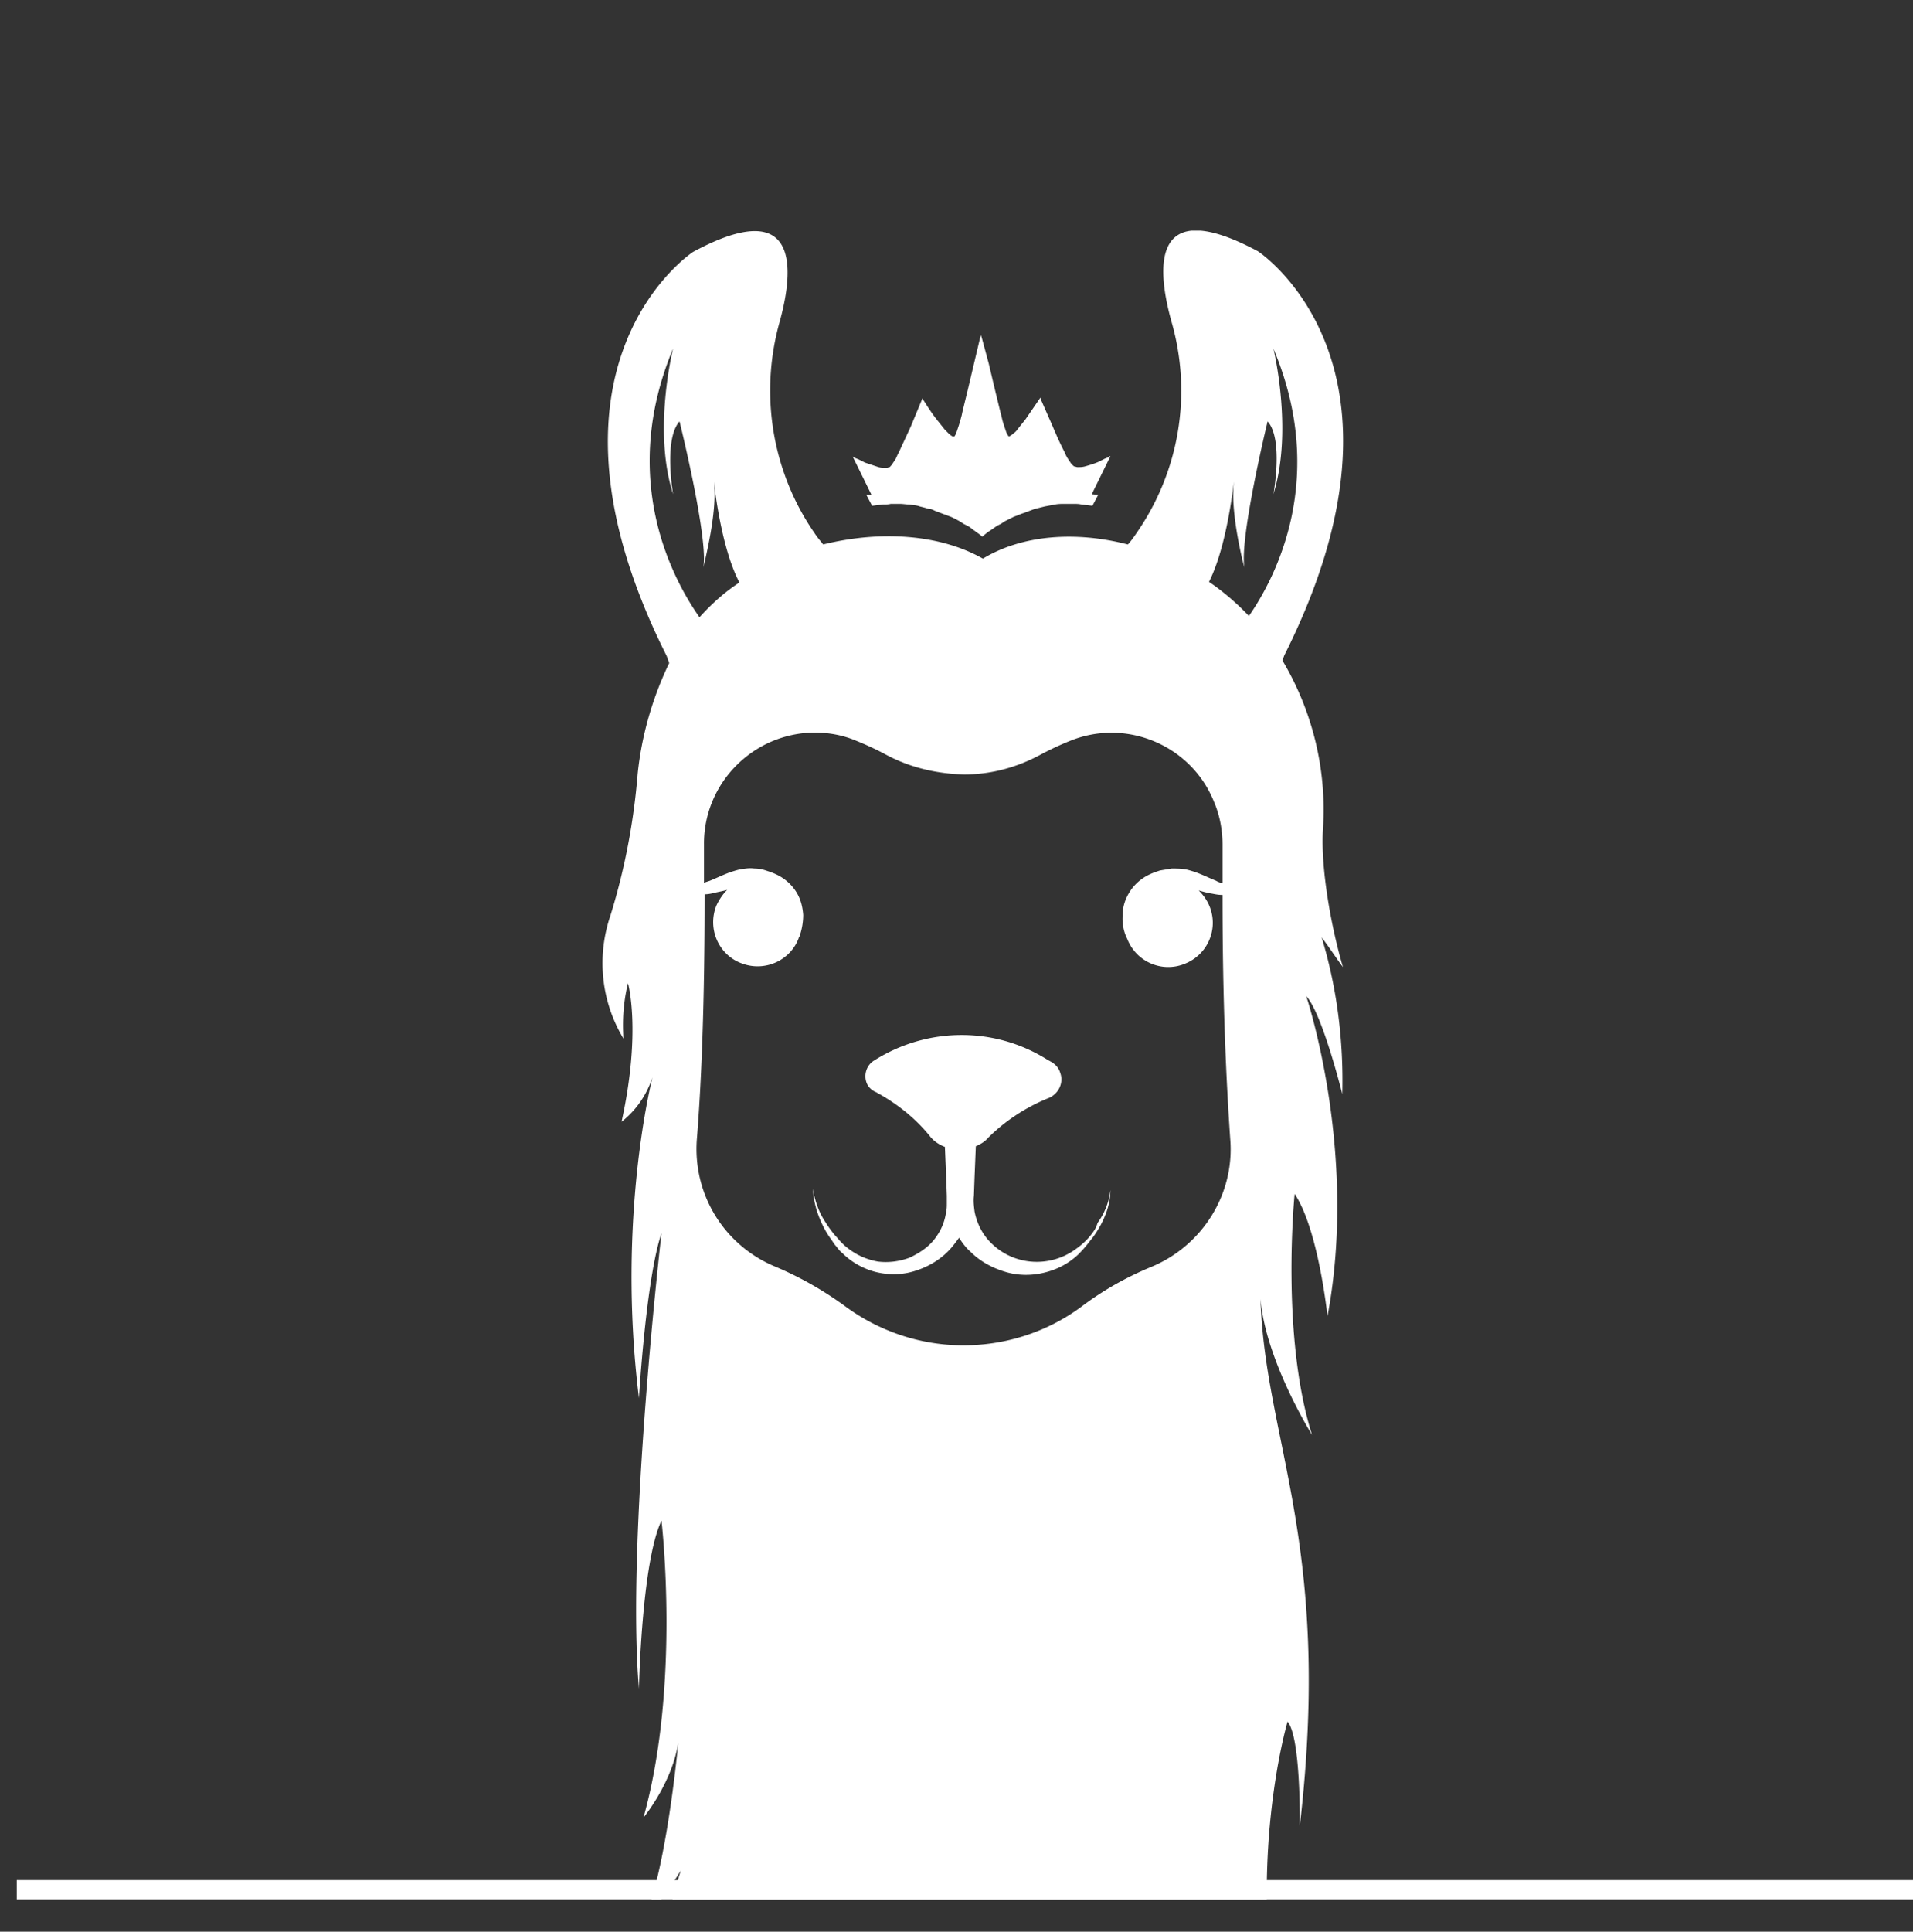 <svg xmlns="http://www.w3.org/2000/svg" xmlns:xlink="http://www.w3.org/1999/xlink" viewBox="0 0 297 299.8"><rect x="0" y="0" width="297" height="299.8" fill="#333333" stroke="none"/><defs><path id="A" d="M-4.3 35.8h305.6v259H-4.3z"/></defs><clipPath id="B"><use xlink:href="#A"/></clipPath><g clip-path="url(#B)"><path d="M299.6 294.8H2.6" fill="none" stroke="#fff" stroke-width="6" stroke-miterlimit="10"/><path d="M208.5 150.1c-1.8-6.1-3.5-15.3-3.1-21.5.6-9.1-1.6-18.2-6.3-26.1l.3-.8c22.7-45.2-4.1-62.7-4.1-62.7-16.8-9-15.7 2.8-13.4 11 3.2 11.2 1.2 23.2-5.5 32.8-.6.9-1.1 1.5-1.3 1.7-8.1-2.1-16.4-1.5-22.5 2.2-6.7-3.8-15.9-4.4-24.8-2.2-.2-.3-.7-.8-1.3-1.7-6.6-9.5-8.6-21.5-5.5-32.7 2.3-8.2 3.3-20-13.4-11 0 0-26.8 17.5-4.1 62.7l.4 1.1c-2.6 5.4-4.3 11.3-4.9 17.2-.6 7.4-2 14.8-4.2 21.9-2.2 6.4-1.5 13.4 2 19.2-.2-2.9 0-5.8.7-8.6 0 0 2.1 7.4-1 21.5 2.3-1.8 3.9-4.2 4.8-6.9 0 0-5.6 21.6-2.1 49.8 0 0 1.1-18.6 3.5-25.6 0 0-5.5 47.6-3.5 70.7 0 0 .4-19.6 3.5-26.1 0 0 3 25.4-2.8 46.1 0 0 4.4-5.3 5.4-11.6-.5 5.3-2.3 20.7-5.4 27.8 2.1-2.5 4.1-5.2 5.8-8-2 6.3-4.5 16.9-3.1 26.9.7 6.8 7.7 14.3 7.7 14.3-5.1-7.3-2.3-15.9-2.3-15.9-1 5.1.9 10.3 4.9 13.5-3-6.4 4.3-9.2 4.3-9.2-.4 4.5 6.6 10.7 6.6 10.7-1.3-2.5-1.2-5.5.2-7.9 6.2 2.1 5.4 13 5.4 13 4.1-5.4 5.6-18 5.6-18-.6 4.5 5.8 9.9 5.8 9.9-4.4-5.4 4.2-12.2 4.2-12.2-1.9 13.1 9.4 20.3 9.4 20.3-5.6-10.1 6.2-12.4 6.2-12.4 6.2 4.1.6 10.3.6 10.3 8.8.4 13.1-8.8 13.1-8.8.4 7.9 4.3 10.9 4.3 10.9-2.6-4.5 2-9.6 2-9.6-3 5.5 10.3 9.6 10.3 9.6-6.4-4-2.8-15.1-2.8-15.1 4.8.9 8.8 4.1 10.9 8.6.8-7.6-1.8-24.3-1.8-24.3-2.1-21.6 2.7-37.7 2.7-37.7 2.1 2.5 1.9 16.2 1.9 16.2 5.1-43.8-5.4-59.6-6.1-81.8.8 9.6 8 21.1 8 21.1-4.9-15.5-2.7-37.4-2.7-37.4 3.7 5.5 5.1 19 5.1 19 4.8-25.6-3.3-49.7-3.3-49.7 2.5 2.7 5.6 15.2 5.6 15.2.2-8.2-.8-16.4-3.2-24.3 1.1 1.4 2.1 3 3.3 4.6zm-104-96s-3.2 12.7 0 22.6c0 0-1.5-8.5 1-11.3 0 0 4.5 18.1 3.7 22.7.4-1.8 2-8.2 1.7-12.5-.3-4 .5 8.4 3.9 14.8-2.3 1.5-4.3 3.3-6.2 5.4-4.3-6.1-12.5-21.6-4.1-41.7zm74.3 142.5c-3.9 1.6-7.6 3.7-10.9 6.2-5.4 4-12 6.1-18.8 6-6.4-.1-12.6-2.2-17.8-6-3.4-2.5-7.1-4.6-10.9-6.2-8-3.3-12.9-11.3-12.2-19.9.7-8.7 1.2-21 1.2-37.9.5 0 1-.1 1.4-.2.8-.2 1.5-.3 2.1-.5-.7.7-1.3 1.6-1.7 2.5-1.4 3.6.4 7.6 3.9 8.9 3.6 1.4 7.6-.4 8.9-3.9 0-.1 0-.1.1-.2a10.16 10.16 0 0 0 .6-3.4c-.1-1.3-.4-2.5-1.1-3.6s-1.7-2-2.9-2.6c-.6-.3-1.2-.5-1.8-.7s-1.2-.3-1.8-.3c-.7-.1-1.3 0-2 .1-.6.1-1.2.3-1.8.5-1.1.4-2.1.9-3.1 1.3l-.9.3v-5.9c-.1-9.5 7.6-17.3 17.1-17.4 2.3 0 4.5.4 6.6 1.3a45.38 45.38 0 0 1 4.5 2.1c3.7 2 7.9 3 12.2 3.1 4.2 0 8.2-1.1 11.9-3.1a45.38 45.38 0 0 1 4.5-2.1c8.8-3.6 18.9.7 22.4 9.5.9 2.1 1.3 4.4 1.3 6.6v6c-.3-.1-.7-.2-1-.4-1-.4-2-.9-3.1-1.3-.6-.2-1.2-.4-1.8-.5-.7-.1-1.3-.1-2-.1l-1.8.3c-.6.2-1.2.4-1.8.7-1.2.6-2.2 1.5-2.9 2.6s-1.1 2.3-1.1 3.6c-.1 1.2.1 2.4.6 3.5l.1.2c1.4 3.6 5.4 5.3 8.9 3.9 3.6-1.4 5.3-5.4 3.9-8.9-.4-1-1-1.8-1.7-2.5.7.2 1.4.4 2.1.5.5.1 1 .2 1.6.2 0 16.9.6 29.2 1.2 37.9.7 8.5-4.3 16.5-12.2 19.8zm15.1-101c-1.9-2-4-3.8-6.2-5.3 3.3-6.5 4.1-18.7 3.8-14.7-.3 4.2 1.2 10.7 1.7 12.5-.8-4.6 3.6-22.7 3.6-22.7 2.5 2.8.9 11.3.9 11.3 3.1-9.9 0-22.6 0-22.6 8.4 19.9.5 35.3-3.8 41.5zM169.1 192c-.6.7-1.3 1.3-2 1.8-4.3 3.2-10.3 2.6-13.8-1.5-1-1.2-1.7-2.7-2-4.3-.1-.8-.2-1.6-.1-2.4l.1-2.8.2-4.9c.7-.3 1.4-.7 1.9-1.3 2.6-2.6 5.8-4.7 9.2-6.1 1.7-.6 2.6-2.4 2-4-.2-.7-.7-1.3-1.4-1.7l-.7-.4c-8.2-5.1-18.6-5-26.8.2-1.3.8-1.7 2.5-1 3.8.3.5.8.9 1.3 1.1 3.3 1.8 6.2 4.1 8.5 7 .6.7 1.4 1.2 2.2 1.5l.2 4.8.1 2.8v1.2c0 .4 0 .8-.1 1.2-.2 1.6-.8 3-1.8 4.3s-2.4 2.2-3.9 2.9c-1.6.6-3.3.8-4.9.6-1.7-.3-3.3-1-4.7-2.1-.4-.3-.7-.6-1-.9s-.6-.7-.9-1c-.6-.7-1.1-1.4-1.6-2.2-1-1.5-1.6-3.3-1.9-5.1.1 1.9.6 3.7 1.4 5.4a13.77 13.77 0 0 0 1.4 2.4c.3.4.5.8.8 1.1.3.4.6.8 1 1.1 1.4 1.4 3.2 2.4 5.1 2.9 2 .5 4 .5 6-.1s3.8-1.6 5.3-3.1c.6-.6 1.2-1.4 1.7-2.1.5.8 1.1 1.6 1.8 2.2 1.5 1.5 3.4 2.5 5.4 3.1s4.1.6 6.1.1 3.7-1.4 5.2-2.8c.7-.7 1.3-1.4 1.9-2.2.6-.7 1.1-1.5 1.6-2.4.9-1.7 1.5-3.5 1.5-5.4-.2 1.8-.9 3.6-2 5.1-.2.8-.7 1.5-1.3 2.2zM134.5 76.8l.9 1.7.8-.1.9-.1c.4 0 .8 0 1.2-.1h1.4c.5 0 1 .1 1.5.1.5.1 1.1.1 1.6.3l.8.2c.3.1.6.2.8.2s.6.2.8.3l2.4.9c.5.2 1 .5 1.4.7l.6.4.6.3c.4.2.7.5 1 .7s.5.4.7.5c.4.3.6.5.6.5s.2-.2.6-.5c.2-.2.4-.3.7-.5l1-.7.6-.3.6-.4 1.4-.7.8-.3c.2-.1.5-.2.8-.3l1.6-.6 1.6-.4 1.6-.3c.5-.1 1-.1 1.5-.1h1.4c.4 0 .8 0 1.2.1l.9.1.8.1.9-1.7-1-.1 2.9-5.9h-.1l-.1.1-.2.1-.5.2-1 .5c-.7.3-1.4.5-2.1.7-.4.1-.7.1-1.1.1-.2 0-.3-.1-.5-.1-.1 0-.2-.2-.4-.3l-.6-.9a4.67 4.67 0 0 1-.5-1c-.7-1.3-1.3-2.7-1.9-4.1l-1.8-4.1-.1-.3-.1.2-2.2 3.2-1.2 1.5c-.2.3-.4.5-.7.7-.1.1-.2.2-.4.3-.1.1-.3.2-.4 0 0-.1-.1-.1-.1-.2l.1.2c-.2-.3-.3-.6-.4-.9l-.3-.9c-.2-.6-.3-1.2-.5-1.9l-.9-3.7-.9-3.8-1-3.7-.2-.7-.2.7-1.8 7.6-.9 3.7c-.1.6-.3 1.2-.5 1.9l-.3.9c-.1.3-.2.6-.4.9 0-.1.1-.1.1-.2 0 .1-.1.1-.1.2-.1.1-.3 0-.4 0-.1-.1-.3-.2-.4-.3l-.7-.7-1.2-1.5c-.8-1-1.5-2.1-2.2-3.2l-.1-.2-.1.3-1.7 4.1-1.9 4.1c-.2.3-.3.7-.5 1l-.6.9-.2.2c0 .1-.1.1-.2.1-.2.1-.3.1-.5.1-.4 0-.7 0-1.1-.1l-2.1-.7-1-.5-.5-.2-.2-.1-.1-.1h-.1l2.9 5.9h-.8z" fill="#fff"/></g></svg>